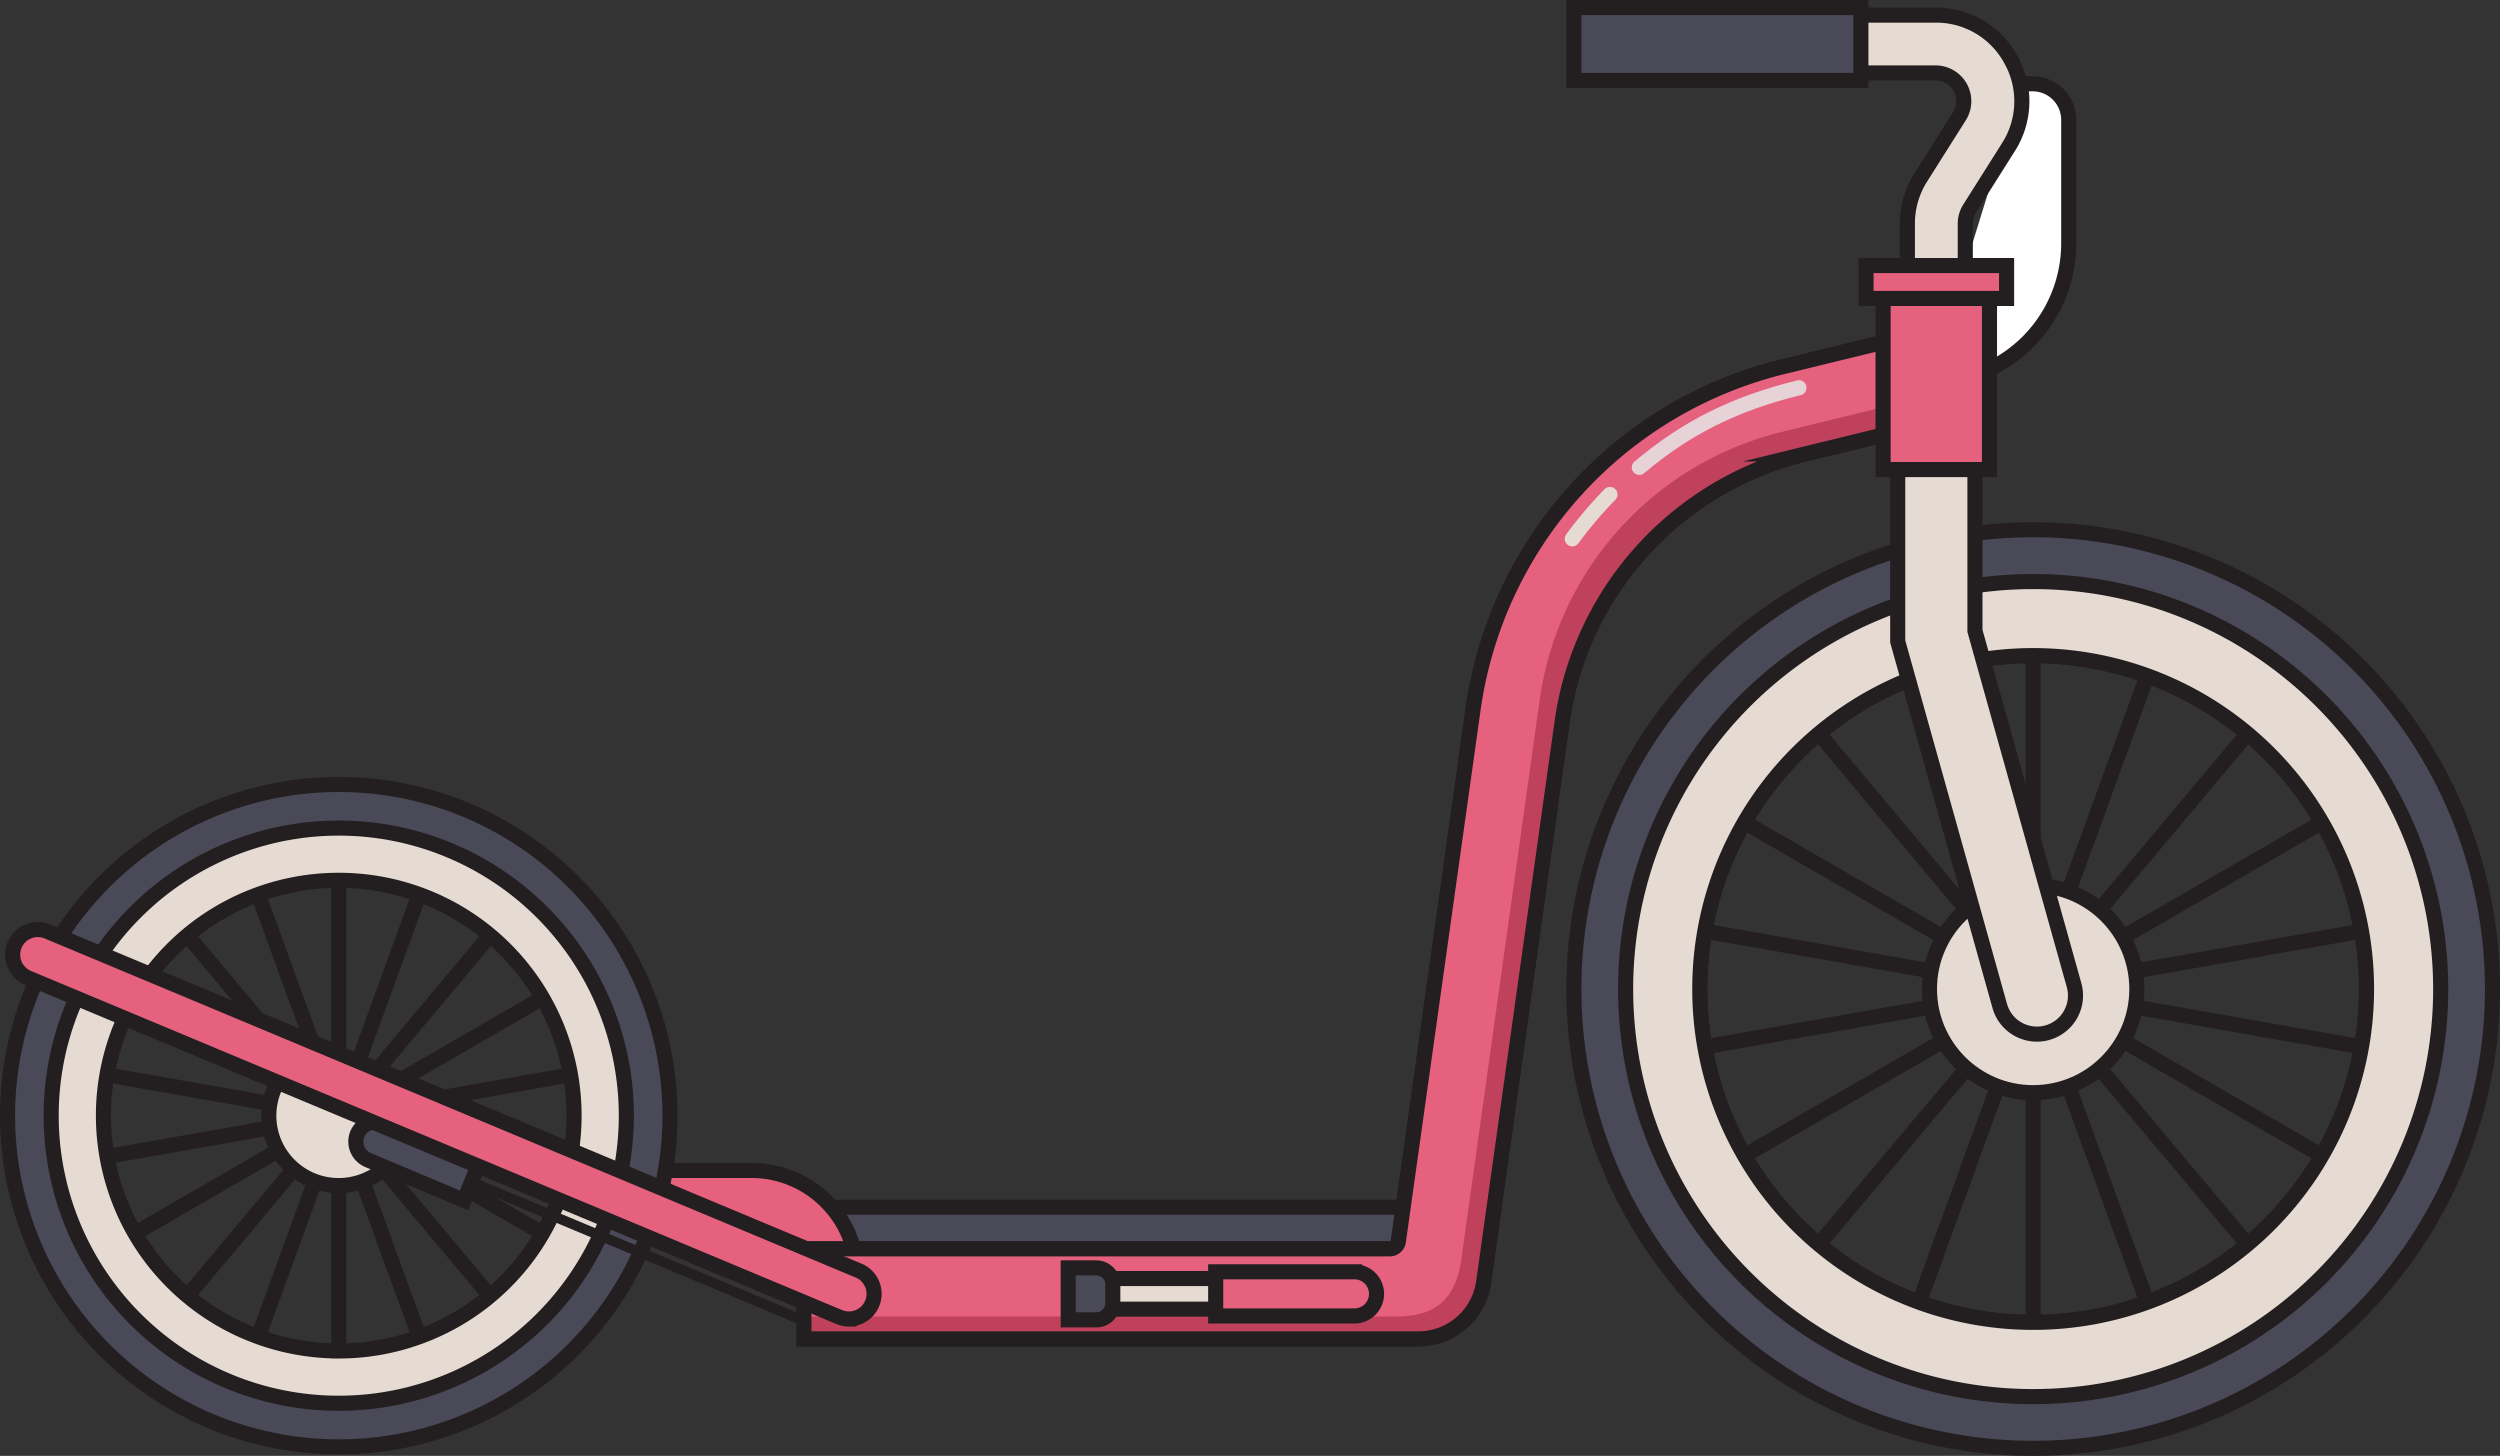 <svg xmlns="http://www.w3.org/2000/svg" viewBox="-0 0 496.9 289.37"><rect x="-0" y="0" width="496.9" height="289.37" fill="#333333" stroke="none"/><title>Depositphotos_125457510_04</title><g data-name="Layer 2"><g data-name="Layer 1"><path d="M383.49 76.08a27.72 27.72 0 0 0 27.69-27.69V23.81a7.18 7.18 0 0 0-7.18-7.16h-2.16" fill="#fff" stroke="#231f20" stroke-miterlimit="10" stroke-width="3"/><path fill="#4a4957" stroke="#231f20" stroke-miterlimit="10" stroke-width="3" d="M286.39 239.94h-129.8l8.95 17.23h120.85v-17.23z"/><path d="M121 232.64h28.38a21 21 0 0 1 21 21z" fill="#e6617e" stroke="#231f20" stroke-miterlimit="10" stroke-width="3"/><path d="M390.62 65.34h-11.51V44.43a17.09 17.09 0 0 1 2.65-9.14l7.69-12.18a5.61 5.61 0 0 0-4.75-8.61h-23.21V3h23.21a16.9 16.9 0 0 1 15 8.86 16.9 16.9 0 0 1-.52 17.41l-7.69 12.18a5.61 5.61 0 0 0-.87 3z" fill="#e6dbd2" stroke="#231f20" stroke-miterlimit="10" stroke-width="3"/><path d="M404.11 105.29a91.29 91.29 0 1 0 91.29 91.29 91.29 91.29 0 0 0-91.29-91.29zm0 157.54a66.26 66.26 0 1 1 66.26-66.26 66.26 66.26 0 0 1-66.26 66.26z" fill="#4a4957" stroke="#231f20" stroke-miterlimit="10" stroke-width="3"/><path d="M404.11 115.59a81 81 0 1 0 81 81 81 81 0 0 0-81-81zm0 147.24a66.26 66.26 0 1 1 66.26-66.26 66.26 66.26 0 0 1-66.26 66.26z" fill="#e6dbd2" stroke="#231f20" stroke-miterlimit="10" stroke-width="3"/><path fill="none" stroke="#231f20" stroke-miterlimit="10" stroke-width="3" d="M404.11 130.32v132.51"/><path fill="none" stroke="#231f20" stroke-miterlimit="10" stroke-width="3" d="M381.45 134.31l45.32 124.52"/><path fill="none" stroke="#231f20" stroke-miterlimit="10" stroke-width="3" d="M361.52 145.82l85.18 101.51"/><path fill="none" stroke="#231f20" stroke-miterlimit="10" stroke-width="3" d="M346.73 163.44l114.76 66.26"/><path fill="none" stroke="#231f20" stroke-miterlimit="10" stroke-width="3" d="M338.86 185.07l130.5 23.01"/><path fill="none" stroke="#231f20" stroke-miterlimit="10" stroke-width="3" d="M338.86 208.08l130.5-23.01"/><path fill="none" stroke="#231f20" stroke-miterlimit="10" stroke-width="3" d="M346.73 229.7l114.76-66.26"/><path fill="none" stroke="#231f20" stroke-miterlimit="10" stroke-width="3" d="M361.52 247.33l85.18-101.51"/><path fill="none" stroke="#231f20" stroke-miterlimit="10" stroke-width="3" d="M381.45 258.83l45.32-124.52"/><circle cx="404.11" cy="196.57" r="20.61" fill="#e6dbd2" stroke="#231f20" stroke-miterlimit="10" stroke-width="3"/><path fill="#fff" stroke="#231f20" stroke-miterlimit="10" stroke-width="3" d="M67.33 175.11v93.28"/><path fill="#fff" stroke="#231f20" stroke-miterlimit="10" stroke-width="3" d="M51.37 177.92l31.91 87.65"/><path fill="#fff" stroke="#231f20" stroke-miterlimit="10" stroke-width="3" d="M37.35 186.02l59.95 71.45"/><path fill="#fff" stroke="#231f20" stroke-miterlimit="10" stroke-width="3" d="M26.94 198.43l80.77 46.64"/><path fill="#fff" stroke="#231f20" stroke-miterlimit="10" stroke-width="3" d="M21.4 213.65l91.85 16.2"/><path fill="#fff" stroke="#231f20" stroke-miterlimit="10" stroke-width="3" d="M21.4 229.85l91.85-16.2"/><path fill="#fff" stroke="#231f20" stroke-miterlimit="10" stroke-width="3" d="M26.94 245.07l80.77-46.64"/><path fill="#fff" stroke="#231f20" stroke-miterlimit="10" stroke-width="3" d="M37.35 257.47l59.95-71.45"/><path fill="#fff" stroke="#231f20" stroke-miterlimit="10" stroke-width="3" d="M51.37 265.57l31.91-87.65"/><path d="M67.33 155.92a65.83 65.83 0 1 0 65.83 65.83 65.82 65.82 0 0 0-65.83-65.83zm0 119.68a53.86 53.86 0 1 1 53.86-53.86 53.86 53.86 0 0 1-53.86 53.87z" fill="#4a4957" stroke="#231f20" stroke-miterlimit="10" stroke-width="3"/><path d="M67.33 164.59a57.16 57.16 0 1 0 57.16 57.16 57.15 57.15 0 0 0-57.16-57.16zm0 103.92a46.77 46.77 0 1 1 46.77-46.77 46.77 46.77 0 0 1-46.77 46.78z" fill="#e6dbd2" stroke="#231f20" stroke-miterlimit="10" stroke-width="3"/><path d="M406.92 205.26a7.76 7.76 0 0 1-2.07.28 7.66 7.66 0 0 1-7.38-5.6l-20.28-72.44V75.58a7.67 7.67 0 0 1 15.35 0v49.81l19.7 70.41a7.67 7.67 0 0 1-5.32 9.46z" fill="#e6dbd2" stroke="#231f20" stroke-miterlimit="10" stroke-width="3"/><path d="M81.21 221.74a13.89 13.89 0 1 1-22.74-10.69l22.69 9.49c.03.39.05.8.05 1.2z" fill="#e6dbd2" stroke="#231f20" stroke-miterlimit="10" stroke-width="3"/><path d="M391.85 82.15l-33 8.07a64 64 0 0 0-48.4 53.52l-15.56 111.09a13.11 13.11 0 0 1-13 11.29h-122.1v-17.9h116.46a1.71 1.71 0 0 0 1.69-1.47l14.81-105.49a81.82 81.82 0 0 1 61.87-68.43l33-8.07z" fill="#e64468" stroke="#231f20" stroke-miterlimit="10" stroke-width="3"/><path d="M391.85 82.15l-33 8.07a64 64 0 0 0-48.4 53.52l-15.56 111.09a13.11 13.11 0 0 1-13 11.29h-122.1v-17.9h116.46a1.71 1.71 0 0 0 1.69-1.47l14.81-105.49a81.82 81.82 0 0 1 61.87-68.43l33-8.07z" fill="#e6617e"/><path d="M387.59 64.76l-3.17.78 3 12.17-33 8.07A64 64 0 0 0 306 139.29l-15.56 111.09c-1.28 9.07-6.45 11.29-13 11.29H159.79v4.45H281.9a13.11 13.11 0 0 0 13-11.29l15.59-111.09a64 64 0 0 1 48.4-53.52l33-8.07z" fill="#bf415c"/><path d="M391.85 82.15l-33 8.07a64 64 0 0 0-48.4 53.52l-15.56 111.09a13.11 13.11 0 0 1-13 11.29h-122.1v-17.9h116.46a1.71 1.71 0 0 0 1.69-1.47l14.81-105.49a81.82 81.82 0 0 1 61.87-68.43l33-8.07z" fill="none" stroke="#231f20" stroke-miterlimit="10" stroke-width="3"/><path d="M320 98.28a82.89 82.89 0 0 0-7.49 8.82" fill="none" stroke="#e6dbd2" stroke-linecap="round" stroke-miterlimit="10" stroke-width="3"/><path d="M325.83 92.9c9.47-8 19.11-12.72 31.74-15.83" fill="none" stroke="#e6d2d7" stroke-linecap="round" stroke-miterlimit="10" stroke-width="3"/><path fill="#e6617e" stroke="#231f20" stroke-miterlimit="10" stroke-width="3" d="M374.28 57.82h21.15v35.51h-21.15z"/><path fill="#e6617e" d="M370.89 52.78h27.94v6.54h-27.94z"/><path d="M397.33 54.28v3.54h-24.94v-3.54h24.94m3-3h-30.94v9.54h30.94v-9.54z" fill="#231f20"/><path d="M76.22 223.29l19 7.95-3 7.36-19-8a4 4 0 0 1-2.22-5.15 4 4 0 0 1 5.22-2.16z" fill="#4a4957" stroke="#231f20" stroke-miterlimit="10" stroke-width="3"/><path fill="#4a4957" stroke="#231f20" stroke-miterlimit="10" stroke-width="3" d="M312.82 1.5h57.05v14.49h-57.05z"/><path fill="#e6dbd2" stroke="#231f20" stroke-miterlimit="10" stroke-width="3" d="M217.12 254.12h31.97v6.09h-31.97z"/><path d="M212.32 262.34V252h5.59a3.28 3.28 0 0 1 3.27 3.27v3.79a3.28 3.28 0 0 1-3.27 3.27z" fill="#4a4957"/><path d="M217.91 253.5a1.77 1.77 0 0 1 1.77 1.77v3.79a1.77 1.77 0 0 1-1.77 1.77h-4.09v-7.33h4.09m0-3h-7.09v13.34h7.09a4.78 4.78 0 0 0 4.77-4.77v-3.79a4.78 4.78 0 0 0-4.77-4.77z" fill="#231f20"/><path d="M269.21 261.56h-27.58v-8.78h27.58a4.39 4.39 0 0 1 4.39 4.39 4.39 4.39 0 0 1-4.39 4.39z" fill="#e6617e" stroke="#231f20" stroke-miterlimit="10" stroke-width="3"/><path d="M168.74 262.17a5 5 0 0 1-1.93-.39L5.59 194.37a5 5 0 0 1 3.86-9.23l161.22 67.41a5 5 0 0 1-1.93 9.61z" fill="#e6617e" stroke="#231f20" stroke-miterlimit="10" stroke-width="3"/><path fill="#231f20" d="M159.79 261.46v2.17l-67.71-28.32.78-1.84 66.93 27.99z"/></g></g></svg>
